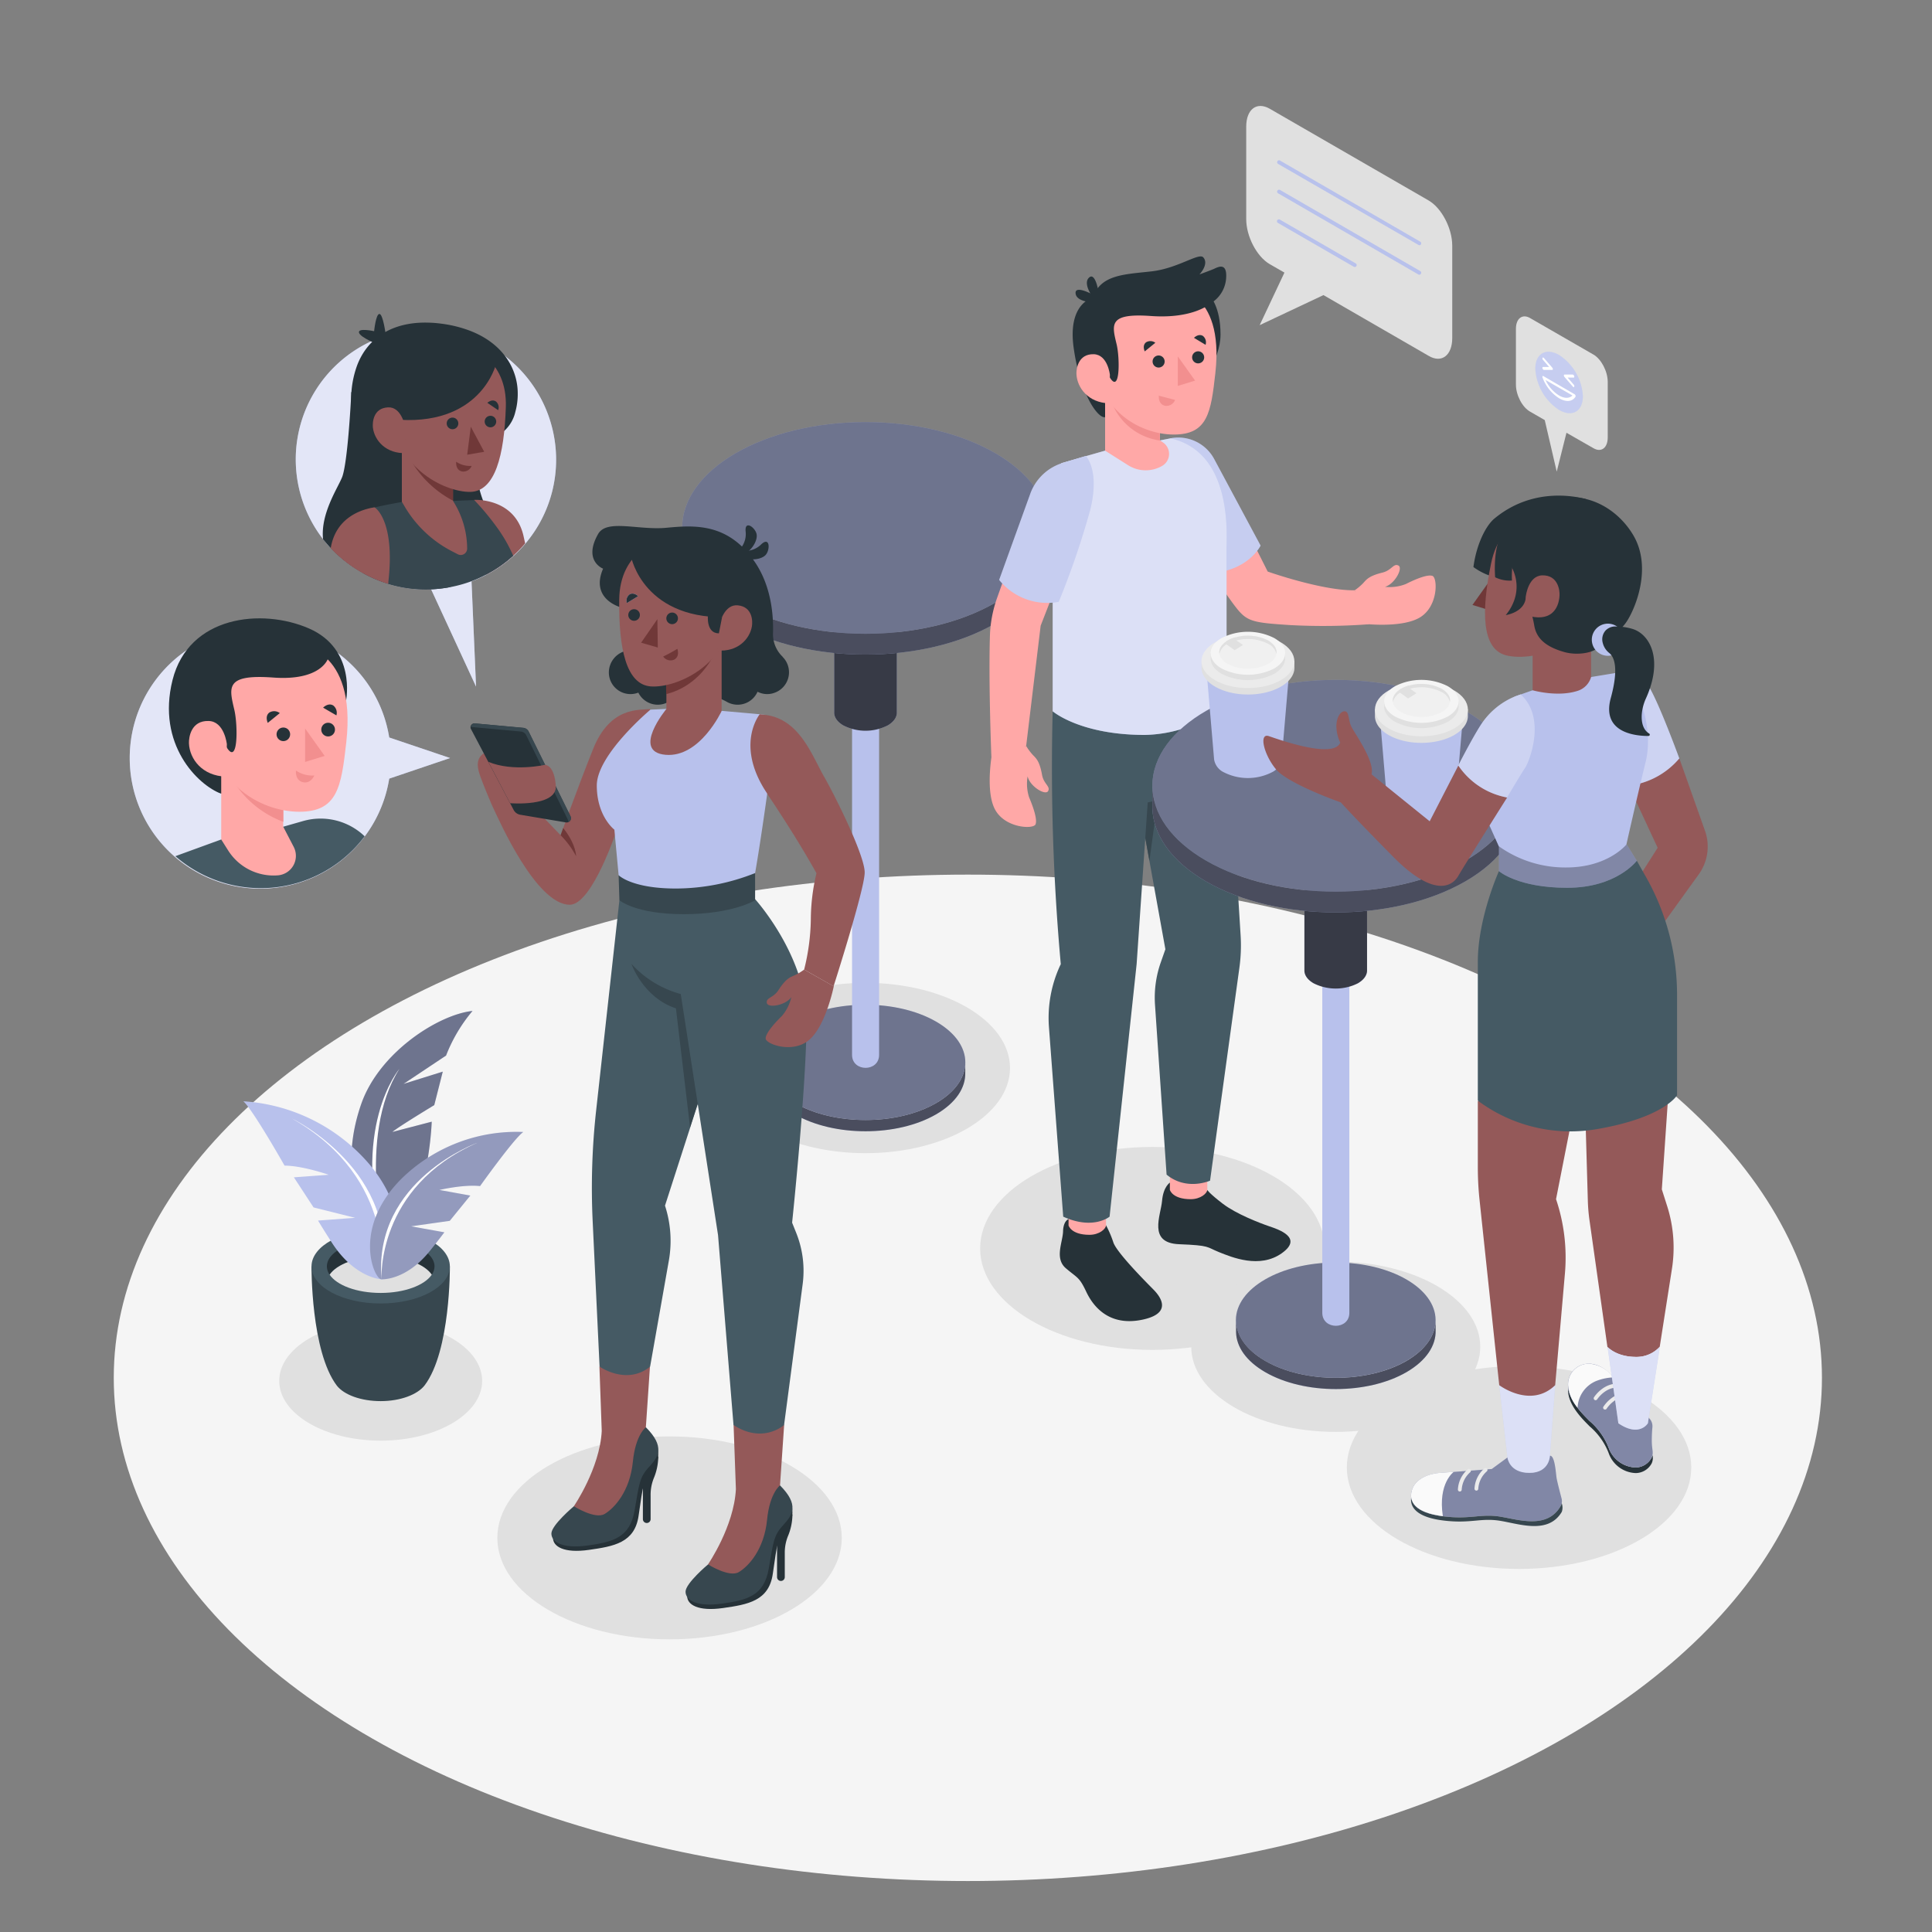 <svg xmlns="http://www.w3.org/2000/svg" viewBox="0 0 500 500"><rect x="0" y="0" width="500" height="500" fill="#808080" stroke="none"/><g id="freepik--Floor--inject-9"><ellipse cx="250.48" cy="356.58" rx="221.04" ry="130.23" style="fill:#f5f5f5"></ellipse></g><g id="freepik--Shadows--inject-9"><ellipse cx="98.52" cy="357.37" rx="26.26" ry="15.47" style="fill:#e0e0e0"></ellipse><ellipse cx="173.28" cy="398" rx="44.57" ry="26.26" style="fill:#e0e0e0"></ellipse><ellipse cx="298.23" cy="323.09" rx="44.57" ry="26.26" style="fill:#e0e0e0"></ellipse><ellipse cx="345.69" cy="348.53" rx="37.4" ry="22.04" style="fill:#e0e0e0"></ellipse><ellipse cx="393.13" cy="379.78" rx="44.57" ry="26.26" style="fill:#e0e0e0"></ellipse><ellipse cx="223.99" cy="276.4" rx="37.4" ry="22.04" style="fill:#e0e0e0"></ellipse></g><g id="freepik--table-1--inject-9"><path d="M242.26,285.49c-10.09,5.83-26.45,5.83-36.54,0s-10.09-15.27,0-21.1,26.45-5.82,36.54,0S252.35,279.67,242.26,285.49Z" style="fill:#B8C1EC"></path><path d="M242.26,285.49c-10.09,5.83-26.45,5.83-36.54,0s-10.09-15.27,0-21.1,26.45-5.82,36.54,0S252.35,279.67,242.26,285.49Z" style="opacity:0.4"></path><path d="M242.26,285.49c-10.09,5.83-26.45,5.83-36.54,0-5-2.91-7.56-6.73-7.56-10.55h0v3.13h0c.09,3.75,2.61,7.48,7.55,10.33,10.09,5.83,26.45,5.83,36.54,0,5.17-3,7.68-6.91,7.56-10.81v-2.38C249.7,278.94,247.19,282.65,242.26,285.49Z" style="fill:#B8C1EC"></path><path d="M242.26,285.49c-10.09,5.83-26.45,5.83-36.54,0-5-2.91-7.56-6.73-7.56-10.55h0v3.13h0c.09,3.75,2.61,7.48,7.55,10.33,10.09,5.83,26.45,5.83,36.54,0,5.17-3,7.68-6.91,7.56-10.81v-2.38C249.7,278.94,247.19,282.65,242.26,285.49Z" style="opacity:0.6"></path><path d="M220.51,177.87V273c0,4.48,7,4.48,7,0V177.87c0-4.48-7-4.49-7,0Z" style="fill:#B8C1EC"></path><path d="M215.89,163.27v21.16h0c0,1.2.79,2.39,2.37,3.31a12.67,12.67,0,0,0,11.47,0c1.58-.92,2.37-2.11,2.37-3.31V163.27Z" style="fill:#B8C1EC"></path><path d="M215.89,163.27v21.16h0c0,1.2.79,2.39,2.37,3.31a12.67,12.67,0,0,0,11.47,0c1.58-.92,2.37-2.11,2.37-3.31V163.27Z" style="opacity:0.7"></path><ellipse cx="223.99" cy="136.63" rx="47.45" ry="27.4" style="fill:#B8C1EC"></ellipse><ellipse cx="223.99" cy="136.63" rx="47.45" ry="27.4" style="opacity:0.4"></ellipse><path d="M257.55,156c-18.53,10.7-48.58,10.7-67.11,0-9.27-5.35-13.9-12.36-13.9-19.38h0v5.76h0c.17,6.87,4.79,13.72,13.88,19,18.53,10.7,48.58,10.7,67.11,0,9.48-5.47,14.1-12.69,13.88-19.86v-4.36C271.22,144,266.6,150.78,257.55,156Z" style="fill:#B8C1EC"></path><path d="M257.55,156c-18.53,10.7-48.58,10.7-67.11,0-9.27-5.35-13.9-12.36-13.9-19.38h0v5.76h0c.17,6.87,4.79,13.72,13.88,19,18.53,10.7,48.58,10.7,67.11,0,9.48-5.47,14.1-12.69,13.88-19.86v-4.36C271.22,144,266.6,150.78,257.55,156Z" style="opacity:0.6"></path></g><g id="freepik--Plant--inject-9"><path d="M99.77,323.7s-14.56-14.21-6.28-38c4.65-13.35,20-23.15,28.8-24.07a40.89,40.89,0,0,0-6.85,11.55l-11,7.33,10.15-3.17L112.39,286s-9.44,5.71-10.84,6.95l10.18-2.66S111,314.87,99.77,323.7Z" style="fill:#B8C1EC"></path><path d="M99.77,323.7s-14.56-14.21-6.28-38c4.65-13.35,20-23.15,28.8-24.07a40.89,40.89,0,0,0-6.85,11.55l-11,7.33,10.15-3.17L112.39,286s-9.44,5.71-10.84,6.95l10.18-2.66S111,314.87,99.77,323.7Z" style="opacity:0.4"></path><path d="M99.77,323.7s-7.54-29.75,3.61-47.1C103.38,276.6,90.31,291.91,99.77,323.7Z" style="fill:#fff"></path><path d="M116.43,327.73l-17.81-.22h-.19l-17.81.22s-.2,21.95,6.56,30.88h0c1.87,2.37,6.24,4,11.34,4s9.5-1.68,11.36-4.06C116.63,349.66,116.43,327.73,116.43,327.73Z" style="fill:#37474f"></path><ellipse cx="98.52" cy="327.73" rx="17.9" ry="9.61" style="fill:#455a64"></ellipse><path d="M98.52,325.18c6.16,0,11.38,2,13.22,4.71a3.81,3.81,0,0,0,.71-2.16c0-3.79-6.23-6.87-13.93-6.87s-13.92,3.08-13.92,6.87a3.81,3.81,0,0,0,.71,2.16C87.15,327.16,92.36,325.18,98.52,325.18Z" style="fill:#263238"></path><path d="M98.52,325.18c-6.16,0-11.37,2-13.21,4.71,1.84,2.74,7,4.72,13.21,4.72s11.38-2,13.22-4.72C109.9,327.16,104.68,325.18,98.52,325.18Z" style="fill:#e0e0e0"></path><path d="M98.74,331.08s-6.9-.27-12.82-9.43c-2.44-3.78-3.61-5.77-3.61-5.77l9.61-.71-10.77-2.69-5.09-7.79,9-.66s-6.67-2.34-11.42-2.37c0,0-8.25-14.57-10.67-16.65A46.79,46.79,0,0,1,95.51,301.2C109.07,317.24,100.76,331.49,98.74,331.08Z" style="fill:#B8C1EC"></path><path d="M98.74,331.08s4.32-26-23.22-41.63C75.52,289.45,104.1,303.18,98.74,331.08Z" style="fill:#fff"></path><path d="M98.74,331.08s6.25.41,12.46-7.3c2.56-3.18,3.8-4.86,3.8-4.86l-8.6-1.55,10-1.42,5.32-6.54-8-1.45s6.23-1.47,10.52-1c0,0,8.81-12.37,11.19-14a42.44,42.44,0,0,0-30.93,11.54C90.73,317.62,96.89,331.26,98.74,331.08Z" style="fill:#B8C1EC"></path><path d="M98.74,331.08s6.25.41,12.46-7.3c2.56-3.18,3.8-4.86,3.8-4.86l-8.6-1.55,10-1.42,5.32-6.54-8-1.45s6.23-1.47,10.52-1c0,0,8.81-12.37,11.19-14a42.44,42.44,0,0,0-30.93,11.54C90.73,317.62,96.89,331.26,98.74,331.08Z" style="opacity:0.2"></path><path d="M98.74,331.08s-1.44-23.86,24.88-35.37C123.62,295.71,96.54,305.41,98.74,331.08Z" style="fill:#fff"></path></g><g id="freepik--character-2--inject-9"><path d="M302.85,306s-1.78,1-2.11,4.79S297,321.68,305.14,322s7,.71,10.34,2.05,10.5,4.34,16.22.3-.88-6.19-3.26-7-8.49-3.15-12-5.84-4-3.55-4-3.55Z" style="fill:#263238"></path><path d="M276.59,315.47s-1.4.4-1.47,3.2-2.27,7,.73,9.56,3.45,2.2,5.27,6.07,6,9.12,14.73,7.19,3.23-7.17,2.48-7.94-9.25-9.21-10.19-12a27.82,27.82,0,0,0-1.9-4.45Z" style="fill:#263238"></path><path d="M276.54,312v5.14s.62,2.43,5.41,2.43c2.56,0,4.24-1.53,4.29-2.43v-5.65Z" style="fill:#ffa8a7"></path><path d="M302.76,302.78v5.15s.62,2.42,5.4,2.42c2.57,0,4.25-1.53,4.29-2.43v-5.65Z" style="fill:#ffa8a7"></path><path d="M317.38,182.54l3.69,59.53a42.27,42.27,0,0,1-.32,8.41l-7.59,55.08s-6.1,2.71-11.25-1.57l-3-44A27.48,27.48,0,0,1,300.43,249l1.17-3.33-10.65-59Z" style="fill:#455a64"></path><path d="M310.08,198.12s-1.8,7-10.8,11.39l-1.81,13.27-3.9-21.6Z" style="fill:#37474f"></path><path d="M313,184.94s1.27,11.28-7.44,18.57a17.59,17.59,0,0,1-8.53,4.15l-2.87,41.84-7,65.37s-4.22,3.53-12,0l-3.69-49a32.37,32.37,0,0,1,2.89-16l.17-.35a565.61,565.61,0,0,1-2.1-65.42Z" style="fill:#455a64"></path><path d="M324.92,141.65l3.16,6.27s14.16,5,22.52,4.84l3.63,8.8a159.47,159.47,0,0,1-20.17.22c-9.85-.63-11.31-.88-14.22-4.62s-7.24-10.61-7.24-10.61Z" style="fill:#ffa8a7"></path><path d="M350.6,152.76a14.29,14.29,0,0,0,2.13-1.78c.88-.94,1.4-1.9,5.07-2.8,2.37-.59,2.82-2.45,4.1-1.83s-.93,4.82-3.47,5.52a11.34,11.34,0,0,0,5.39-.72c2.15-1.09,5.53-2.58,6.89-2.11s1.56,8-3.37,10.83-15.11,1.5-15.11,1.5Z" style="fill:#ffa8a7"></path><path d="M302.88,113.44h0a10.54,10.54,0,0,1,11.36,5.37l12,22.39S323,148,312.6,148.37Z" style="fill:#B8C1EC"></path><path d="M302.88,113.44h0a10.54,10.54,0,0,1,11.36,5.37l12,22.39S323,148,312.6,148.37Z" style="fill:#fff;opacity:0.2"></path><path d="M272.9,152.73l-3.58,9.2-3.75,31.12-9,2.85s-.76-18.72-.38-31.3a32.24,32.24,0,0,1,1.86-9.87l2.52-7.09Z" style="fill:#ffa8a7"></path><path d="M286,116.63l-11.36,3.25-2.2,31.73v32.47s7.06,6.12,23.83,6.12a35.06,35.06,0,0,0,21.16-7.66V141.65c0-3.66,1.46-24.62-14.5-28.21l-2.73.54Z" style="fill:#B8C1EC"></path><path d="M286,116.63l-11.36,3.25-2.2,31.73v32.47s7.06,6.12,23.83,6.12a35.06,35.06,0,0,0,21.16-7.66V141.65c0-3.66,1.46-24.62-14.5-28.21l-2.73.54Z" style="fill:#fff;opacity:0.5"></path><path d="M281,118s3.79,3.75,1.06,14.28A214.91,214.91,0,0,1,274,155.75a16,16,0,0,1-15.42-5.67l8.07-22.34a12.93,12.93,0,0,1,8.59-8Z" style="fill:#B8C1EC"></path><path d="M281,118s3.79,3.75,1.06,14.28A214.91,214.91,0,0,1,274,155.75a16,16,0,0,1-15.42-5.67l8.07-22.34a12.93,12.93,0,0,1,8.59-8Z" style="fill:#fff;opacity:0.2"></path><path d="M265.57,193.05a14.06,14.06,0,0,0,1.64,2.23c.88.95,1.8,1.52,2.47,5.25.43,2.4,2.26,3,1.56,4.21s-4.75-1.24-5.29-3.83a11.45,11.45,0,0,0,.38,5.44c.95,2.21,2.21,5.68,1.66,7s-8.08,1-10.59-4.07-.52-15.17-.52-15.17Z" style="fill:#ffa8a7"></path><path d="M313.21,76.71s2.66,2.72,2.66,9.84S310,99.87,310,99.87V77.05Z" style="fill:#263238"></path><path d="M313.21,78.57a8.19,8.19,0,0,0,4.1-6.43c.38-4.55-2.29-2.92-3.22-2.52s-3.67,1.4-3.67,1.4,2.54-2.64,1-4.4c-1.12-1.31-6.5,2.8-13.32,3.6s-13.34.74-15.25,6.83c0,0-6.58,1.33-5,12.86s6,18.18,8.08,18.08Z" style="fill:#263238"></path><path d="M286,116.63l5.94,3.76a8.52,8.52,0,0,0,8.83.18h0a3.58,3.58,0,0,0,.2-6.07l-.77-.52V97.58H286Z" style="fill:#ffa8a7"></path><path d="M300.15,114a15.67,15.67,0,0,1-13-11.62V97.58h13Z" style="fill:#f28f8f"></path><path d="M303.46,74.31s13.51.51,11.07,22.26c-1.14,10.23-2,15.89-10.74,15.89S282.12,105.86,283,88.3,303.46,74.31,303.46,74.31Z" style="fill:#ffa8a7"></path><polygon points="304.82 92.24 304.82 99.87 309.29 98.5 304.82 92.24" style="fill:#f28f8f"></polygon><path d="M298.29,93.56A1.56,1.56,0,1,0,299.85,92,1.55,1.55,0,0,0,298.29,93.56Z" style="fill:#263238"></path><path d="M308.52,92.47a1.56,1.56,0,1,0,1.56-1.55A1.56,1.56,0,0,0,308.52,92.47Z" style="fill:#263238"></path><path d="M312,89.24l-3-1.81s1.17-1.21,2.33-.48A2.12,2.12,0,0,1,312,89.24Z" style="fill:#263238"></path><path d="M299,88.71l-2.74,2.23s-.74-1.51.34-2.35A2.13,2.13,0,0,1,299,88.71Z" style="fill:#263238"></path><path d="M304.11,103.5s-5.54-1.43-4.19-1.12c0,0-.28,2.21,1.57,2.63A2.39,2.39,0,0,0,304.11,103.5Z" style="fill:#f28f8f"></path><path d="M313.21,78.57s-4.31,4-15.36,3.21S287.75,84,289,89.19c.83,3.56.9,13-1.85,8.39h-5.47V86.65a14,14,0,0,1,14-14h11.31Z" style="fill:#263238"></path><path d="M287.24,97s-.55-5.23-4.18-5.33c-4-.11-4.53,3.73-4.48,5.09.15,3.59,3.05,7.47,8.46,7.62Z" style="fill:#ffa8a7"></path><path d="M282.88,77.05s-2.8-3.71-1-5.25,2.62,4.84,2.62,4.84Z" style="fill:#263238"></path><path d="M283.11,78.28s-4.65-.06-4.76-2.42,5.43.88,5.43.88Z" style="fill:#263238"></path></g><g id="freepik--table-2--inject-9"><ellipse cx="345.69" cy="341.66" rx="25.84" ry="14.92" style="fill:#B8C1EC"></ellipse><ellipse cx="345.69" cy="341.66" rx="25.84" ry="14.92" style="opacity:0.4"></ellipse><path d="M364,352.21c-10.09,5.83-26.45,5.83-36.54,0-5.05-2.91-7.57-6.73-7.57-10.55h0v3.13h0c.09,3.75,2.61,7.47,7.56,10.33,10.09,5.83,26.45,5.83,36.54,0,5.16-3,7.67-6.91,7.55-10.81v-2.38C371.4,345.66,368.88,349.37,364,352.21Z" style="fill:#B8C1EC"></path><path d="M364,352.21c-10.09,5.83-26.45,5.83-36.54,0-5.05-2.91-7.57-6.73-7.57-10.55h0v3.13h0c.09,3.75,2.61,7.47,7.56,10.33,10.09,5.83,26.45,5.83,36.54,0,5.16-3,7.67-6.91,7.55-10.81v-2.38C371.4,345.66,368.88,349.37,364,352.21Z" style="opacity:0.6"></path><path d="M342.21,244.59v95.17c0,4.47,7,4.48,7,0V244.59c0-4.48-7-4.49-7,0Z" style="fill:#B8C1EC"></path><path d="M337.58,230v21.16h0c0,1.2.79,2.39,2.38,3.31a12.71,12.71,0,0,0,11.46,0c1.58-.92,2.37-2.11,2.37-3.31V230Z" style="fill:#B8C1EC"></path><path d="M337.58,230v21.16h0c0,1.2.79,2.39,2.38,3.31a12.71,12.71,0,0,0,11.46,0c1.58-.92,2.37-2.11,2.37-3.31V230Z" style="opacity:0.7"></path><ellipse cx="345.69" cy="203.35" rx="47.45" ry="27.4" style="fill:#B8C1EC"></ellipse><ellipse cx="345.69" cy="203.35" rx="47.45" ry="27.4" style="opacity:0.4"></ellipse><path d="M379.24,222.73c-18.53,10.7-48.58,10.7-67.11,0-9.26-5.35-13.9-12.37-13.9-19.38h0v5.76h0c.17,6.87,4.79,13.72,13.88,19,18.53,10.7,48.58,10.7,67.11,0,9.49-5.47,14.1-12.69,13.88-19.86v-4.36C392.91,210.69,388.29,217.5,379.24,222.73Z" style="fill:#B8C1EC"></path><path d="M379.24,222.73c-18.53,10.7-48.58,10.7-67.11,0-9.26-5.35-13.9-12.37-13.9-19.38h0v5.76h0c.17,6.87,4.79,13.72,13.88,19,18.53,10.7,48.58,10.7,67.11,0,9.49-5.47,14.1-12.69,13.88-19.86v-4.36C392.91,210.69,388.29,217.5,379.24,222.73Z" style="opacity:0.6"></path><path d="M333.62,174H312.29l1.92,22.57h0a4.51,4.51,0,0,0,2.54,3.31,13.73,13.73,0,0,0,12.39,0,4.55,4.55,0,0,0,2.55-3.31h0Z" style="fill:#B8C1EC"></path><path d="M335,172.81V171h-.42a7.37,7.37,0,0,0-3.1-3.11c-4.7-2.71-12.31-2.71-17,0a7.37,7.37,0,0,0-3.1,3.11h-.42v1.8c0,1.78,1.18,3.56,3.52,4.91,4.7,2.71,12.31,2.71,17,0C333.81,176.37,335,174.59,335,172.81Z" style="fill:#e0e0e0"></path><ellipse cx="322.96" cy="171.13" rx="12.02" ry="6.94" style="fill:#ebebeb"></ellipse><path d="M332.59,170.38V169h-.34a5.79,5.79,0,0,0-2.48-2.49,15.08,15.08,0,0,0-13.63,0,5.79,5.79,0,0,0-2.48,2.49h-.34v1.44c0,1.43.94,2.85,2.82,3.94a15.08,15.08,0,0,0,13.63,0C331.66,173.24,332.6,171.81,332.59,170.38Z" style="fill:#e0e0e0"></path><path d="M329.77,173a15.08,15.08,0,0,1-13.63,0c-3.76-2.18-3.76-5.7,0-7.87a15.08,15.08,0,0,1,13.63,0C333.53,167.27,333.53,170.79,329.77,173Z" style="fill:#f5f5f5"></path><path d="M328.2,171.82a11.61,11.61,0,0,1-10.49,0c-2.8-1.62-2.9-4.2-.29-5.88l.29-.18a9.28,9.28,0,0,1,2-.83,11.78,11.78,0,0,1,8.46.83C331.1,167.43,331.1,170.15,328.2,171.82Z" style="fill:#f0f0f0"></path><path d="M317.71,166.62a11.61,11.61,0,0,1,10.49,0,4,4,0,0,1,2.14,2.6c.21-1.23-.5-2.51-2.14-3.46a11.61,11.61,0,0,0-10.49,0c-1.64,1-2.35,2.23-2.13,3.46A3.94,3.94,0,0,1,317.71,166.62Z" style="fill:#e0e0e0"></path><path d="M321.68,166.91l-2.16,1.37-2.1-1.51v-.83l.29-.18a9.28,9.28,0,0,1,2-.83v.63Z" style="fill:#e0e0e0"></path><path d="M378.52,186.53H357.2l1.91,22.57h0a4.5,4.5,0,0,0,2.54,3.3,13.69,13.69,0,0,0,12.4,0,4.5,4.5,0,0,0,2.54-3.3h0Z" style="fill:#B8C1EC"></path><path d="M379.88,185.29V183.5h-.42a7.3,7.3,0,0,0-3.1-3.1c-4.69-2.71-12.31-2.71-17,0a7.24,7.24,0,0,0-3.1,3.1h-.43v1.81c0,1.77,1.18,3.55,3.53,4.91,4.69,2.71,12.31,2.71,17,0C378.72,188.86,379.89,187.07,379.88,185.29Z" style="fill:#e0e0e0"></path><ellipse cx="367.86" cy="183.61" rx="12.02" ry="6.94" style="fill:#ebebeb"></ellipse><path d="M377.49,182.87v-1.44h-.33a5.93,5.93,0,0,0-2.49-2.49,15.06,15.06,0,0,0-13.62,0,5.93,5.93,0,0,0-2.49,2.49h-.34v1.45c0,1.42.95,2.84,2.83,3.93a15.06,15.06,0,0,0,13.62,0C376.56,185.72,377.5,184.29,377.49,182.87Z" style="fill:#e0e0e0"></path><path d="M374.67,185.45a15.06,15.06,0,0,1-13.62,0c-3.77-2.17-3.77-5.69,0-7.87a15.06,15.06,0,0,1,13.62,0C378.43,179.76,378.43,183.28,374.67,185.45Z" style="fill:#f5f5f5"></path><path d="M373.1,184.3a11.55,11.55,0,0,1-10.49,0c-2.8-1.61-2.9-4.2-.29-5.87a2.29,2.29,0,0,1,.29-.18,8.73,8.73,0,0,1,2-.83,11.67,11.67,0,0,1,8.46.83C376,179.92,376,182.63,373.1,184.3Z" style="fill:#f0f0f0"></path><path d="M362.61,179.11a11.61,11.61,0,0,1,10.49,0,4,4,0,0,1,2.14,2.6c.21-1.24-.5-2.51-2.14-3.46a11.61,11.61,0,0,0-10.49,0c-1.63.95-2.34,2.22-2.13,3.46A4,4,0,0,1,362.61,179.11Z" style="fill:#e0e0e0"></path><path d="M366.58,179.4l-2.16,1.37-2.1-1.51v-.83a2.29,2.29,0,0,1,.29-.18,8.73,8.73,0,0,1,2-.83V178Z" style="fill:#e0e0e0"></path></g><g id="freepik--character-3--inject-9"><path d="M434.63,196.32,441.25,215a12.3,12.3,0,0,1-1.62,11.29l-10.05,13.95-7.18-10.47L429,219.41l-5.87-12.63v-4.91Z" style="fill:#945959"></path><path d="M419,174s5-.5,7.6,3.5,8,18.78,8,18.78a20.27,20.27,0,0,1-12.71,7Z" style="fill:#B8C1EC"></path><path d="M419,174s5-.5,7.6,3.5,8,18.78,8,18.78a20.27,20.27,0,0,1-12.71,7Z" style="fill:#fff;opacity:0.3"></path><path d="M427.42,377.26a4.73,4.73,0,0,1-4.15,2.52,7.71,7.71,0,0,1-7-5.24,17.41,17.41,0,0,0-4.94-6.84c-1.05-1.12-5.08-4.75-5.5-8.6a6.06,6.06,0,0,0,0,.75c0,4.09,4.43,8.08,5.54,9.26A17.32,17.32,0,0,1,416.3,376a7.71,7.71,0,0,0,7,5.23,4.72,4.72,0,0,0,4.15-2.51,3.38,3.38,0,0,0,.23-2.11A3.35,3.35,0,0,1,427.42,377.26Z" style="fill:#263238"></path><path d="M426.69,366.92l.21.23a2.87,2.87,0,0,1,.74,2.18c-.08.87-.16,2.12-.16,3.47,0,2.52.57,3.08-.06,4.46a4.73,4.73,0,0,1-4.15,2.52,7.71,7.71,0,0,1-7-5.24,17.41,17.41,0,0,0-4.94-6.84c-1.11-1.18-5.54-5.17-5.54-9.25a5.37,5.37,0,0,1,5.4-5.53c2,0,4.72,1.18,6.81,4.21S426.69,366.92,426.69,366.92Z" style="fill:#B8C1EC"></path><g style="opacity:0.3"><path d="M426.69,366.92l.21.23a2.87,2.87,0,0,1,.74,2.18c-.08.87-.16,2.12-.16,3.47,0,2.52.57,3.08-.06,4.46a4.73,4.73,0,0,1-4.15,2.52,7.71,7.71,0,0,1-7-5.24,17.41,17.41,0,0,0-4.94-6.84c-1.11-1.18-5.54-5.17-5.54-9.25a5.37,5.37,0,0,1,5.4-5.53c2,0,4.72,1.18,6.81,4.21S426.69,366.92,426.69,366.92Z"></path></g><path d="M412.94,362.38a.42.42,0,0,1-.26-.08.5.5,0,0,1-.16-.68c.11-.16,2.54-3.92,6.68-3.5a.49.49,0,0,1-.1,1c-3.55-.37-5.72,3-5.74,3A.51.51,0,0,1,412.94,362.38Z" style="fill:#ebebeb"></path><path d="M415.38,364.79A.48.48,0,0,1,415,364c.1-.16,2.52-3.93,6.68-3.51a.5.5,0,0,1,.44.54.49.49,0,0,1-.54.44c-3.55-.36-5.73,3-5.75,3.05A.48.48,0,0,1,415.38,364.79Z" style="fill:#ebebeb"></path><path d="M417.52,356.47a8.43,8.43,0,0,0-6.3-3.55,5.37,5.37,0,0,0-5.4,5.53,10.18,10.18,0,0,0,2.46,5.85,7.8,7.8,0,0,1,4.74-6.87A13.62,13.62,0,0,1,417.52,356.47Z" style="fill:#fafafa"></path><path d="M431.48,312.2l-1.4-4.39,2.52-36.9L410,278.45l.93,32.26a45.75,45.75,0,0,0,.43,5.1L416,348.6c.81.8,3.09,2.57,7.43,2.57a8.14,8.14,0,0,0,6.11-2.64l3.15-20.11A35.37,35.37,0,0,0,431.48,312.2Z" style="fill:#945959"></path><path d="M423.47,351.17c-4.34,0-6.62-1.77-7.43-2.57l2.79,19.74c5.44,3.72,7.64,0,7.64,0l3.11-19.81A8.14,8.14,0,0,1,423.47,351.17Z" style="fill:#B8C1EC"></path><path d="M423.47,351.17c-4.34,0-6.62-1.77-7.43-2.57l2.79,19.74c5.44,3.72,7.64,0,7.64,0l3.11-19.81A8.14,8.14,0,0,1,423.47,351.17Z" style="fill:#fff;opacity:0.5"></path><path d="M390.15,377.18l-4.09,3s-10.38.81-13.31,1-6.61,1.52-7.41,4.69c-.7,2.76.82,5.62,8.07,6.54s9.75-.77,15,.12c5,.85,12,3.14,15.44-2.68a2.63,2.63,0,0,0,.28-2.05c-.39-1.49-1.1-4.23-1.27-5.2-.23-1.35-.43-5.86-1.71-5.86S390.15,377.18,390.15,377.18Z" style="fill:#B8C1EC"></path><path d="M390.15,377.18l-4.09,3s-10.38.81-13.31,1-6.61,1.52-7.41,4.69c-.7,2.76.82,5.62,8.07,6.54s9.75-.77,15,.12c5,.85,12,3.14,15.44-2.68a2.63,2.63,0,0,0,.28-2.05c-.39-1.49-1.1-4.23-1.27-5.2-.23-1.35-.43-5.86-1.71-5.86S390.15,377.18,390.15,377.18Z" style="opacity:0.3"></path><path d="M404.16,389a2.35,2.35,0,0,1-.31.85c-3.45,5.82-10.47,3.53-15.45,2.68-5.24-.89-7.74.8-15-.12-5.77-.74-7.9-2.69-8.19-4.85-.32,2.56,1.47,5.07,8.19,5.93,7.25.92,9.75-.77,15,.12,5,.84,12.34,3.48,15.79-2.34A3.35,3.35,0,0,0,404.16,389Z" style="fill:#37474f"></path><path d="M388,358.48l2.12,18.7s.42,4,5.69,4,5.31-4.49,5.31-4.49l1.36-18.24Z" style="fill:#B8C1EC"></path><path d="M388,358.48l2.12,18.7s.42,4,5.69,4,5.31-4.49,5.31-4.49l1.36-18.24Z" style="fill:#fff;opacity:0.5"></path><path d="M382.46,285v17.17a79.21,79.21,0,0,0,.45,8.43L388,358.48s8.14,6.16,14.48,0L405,329.59a47.28,47.28,0,0,0-2.3-19.25h0l5-25.38Z" style="fill:#945959"></path><path d="M376.23,380.92c-1.45.11-2.72.2-3.48.24-2.92.18-6.61,1.52-7.41,4.69-.7,2.76.82,5.62,8.07,6.54C372.09,383.83,376.23,380.93,376.23,380.92Z" style="fill:#fafafa"></path><path d="M377.8,386a.49.49,0,0,1-.5-.49,7.43,7.43,0,0,1,2.56-5.26.49.49,0,0,1,.69.07.5.5,0,0,1-.07.7,6.5,6.5,0,0,0-2.19,4.49A.49.49,0,0,1,377.8,386Z" style="fill:#ebebeb"></path><path d="M382.09,385.77a.49.49,0,0,1-.49-.49,7.41,7.41,0,0,1,2.55-5.25.48.48,0,0,1,.69.06.49.49,0,0,1-.06.7,6.52,6.52,0,0,0-2.2,4.49A.49.49,0,0,1,382.09,385.77Z" style="fill:#ebebeb"></path><path d="M387.93,225.44s-5.47,12.1-5.47,23.47v35.94a40.13,40.13,0,0,0,30.3,7.45c17.85-2.94,21.26-8.85,21.26-8.85v-26A61.84,61.84,0,0,0,426,227l-2.39-4.23Z" style="fill:#455a64"></path><path d="M387.93,219v6.45s4.84,4.31,17.66,4.31,18-7,18-7L421,218.56Z" style="fill:#B8C1EC"></path><path d="M387.93,219v6.45s4.84,4.31,17.66,4.31,18-7,18-7L421,218.56Z" style="opacity:0.3"></path><path d="M396.64,178.64,392,180.27l-8,17.27v12.8l3.87,8.65a29.57,29.57,0,0,0,17.49,5.51c10.81,0,15.55-5.94,15.55-5.94s2.94-13.09,5-21.46-1.51-20-7-23.06l-7.25,1.19Z" style="fill:#B8C1EC"></path><path d="M390.05,206.39s-10.93,17.31-12.63,20.27-6.57,5.5-16.94-5-13.48-14-13.48-14-13.62-4.76-16.8-8.6-4.44-9.44-1.82-8.55,16.86,6,18.47,1.66a10.26,10.26,0,0,1-1-4.16c0-2.16.94-3.93,2.15-3.93s.86,2.17,1.71,3.93,6.14,9,5.24,12.38L370,212.55l7.43-14.45Z" style="fill:#945959"></path><path d="M408.23,178.81c-5.24,1.67-11.59-.17-11.59-.17V160.92h15.13v14.31A5.27,5.27,0,0,1,408.23,178.81Z" style="fill:#945959"></path><polygon points="385.75 149.99 385.75 158 381.07 156.56 385.75 149.99" style="fill:#703838"></polygon><path d="M410.45,129.16c-3.12-.82-14-3-23.73,5.07-2.15,1.79-4.61,6.56-5.4,12.52a16.53,16.53,0,0,0,4,2.15Z" style="fill:#263238"></path><path d="M403.62,132.45c-4.77-.53-15.19,1-17.73,13.36s-2.48,22.14,3.86,23.78,21.79-1.39,25.56-17.31S408.27,133,403.62,132.45Z" style="fill:#945959"></path><path d="M390.44,135.45s-1.65,6.47.88,11.54a10.54,10.54,0,0,1,.54,8.41,12.48,12.48,0,0,1-2.18,3.79s5.22-.72,5.22-5a43.28,43.28,0,0,1,2.12,7.43c.43,3,2.25,5.58,7.9,7.15,2.75.76,6.26.41,8.07-.72,0,0,5.54-3.77,7.76-6.85s7-14,2-22.59S405.15,122.89,390.44,135.45Z" style="fill:#263238"></path><path d="M394.9,154.2s.63-5.25,4.28-5.3c4-.06,4.5,3.81,4.43,5.18-.19,3.6-2.38,7.12-8.71,5.11Z" style="fill:#945959"></path><path d="M420.28,165.56a4.16,4.16,0,1,1-4.16-4.16A4.16,4.16,0,0,1,420.28,165.56Z" style="fill:#B8C1EC"></path><path d="M416.48,169a4.76,4.76,0,0,1-1.68-2.58,3.44,3.44,0,0,1,.76-3.29,3.49,3.49,0,0,1,2.54-1,15,15,0,0,1,4.6.7c4.39,1.52,7.81,7.94,3.23,18-1.36,3-1.74,7.42.85,9a.34.34,0,0,1-.18.64c-3.83,0-12.14-1.07-9.72-9.85C419,172.85,417.74,170,416.48,169Z" style="fill:#263238"></path><path d="M390.44,135.45s-4.21,3.14-3.5,13.94a8.41,8.41,0,0,0,4.36.85s-.43-5.85,1.89-10.37Z" style="fill:#263238"></path><path d="M392,180.27a19.3,19.3,0,0,0-8.71,7.24c-2.38,3.69-5.89,10.59-5.89,10.59a19.47,19.47,0,0,0,12.63,8.29s3.63-6.16,4.67-7.68,5.61-12.86-1.15-19Z" style="fill:#B8C1EC"></path><path d="M392,180.27a19.3,19.3,0,0,0-8.71,7.24c-2.38,3.69-5.89,10.59-5.89,10.59a19.47,19.47,0,0,0,12.63,8.29s3.63-6.16,4.67-7.68,5.61-12.86-1.15-19Z" style="fill:#fff;opacity:0.3"></path></g><g id="freepik--character-1--inject-9"><path d="M170.36,376.81V377a14.91,14.91,0,0,1-1.17,5.58,11.45,11.45,0,0,0-.81,4.4v6.17a1,1,0,0,1-1,1h0a1,1,0,0,1-1-1v-9.51Z" style="fill:#263238"></path><path d="M167.2,370.51s-3.31,2.44-3.31,8.89-4.79,12.11-7.22,13.57-7.82-2-7.82-2-5.73,4.86-5.73,7.06,2.8,4,9.28,3.08,11.86-1.83,12.87-8.84c1.18-8.2,1.22-9.25,3.69-11.95S170.49,372,167.2,370.51Z" style="fill:#263238"></path><path d="M168.21,353.67l-1.06,15.7s-.86,24.36-12.55,24.36h-6.08c-.27,0,0-3.93,0-3.93s6.71-9.77,7.21-19.47l-.6-16.66Z" style="fill:#945959"></path><path d="M167.15,369.37s-2.67,1.93-3.36,8.88c-.76,7.77-4.86,12.12-7.33,13.57s-7.94-2-7.94-2-5.82,4.87-5.82,7.06,2.85,4,9.42,3.09,10.89-2.07,12.1-9,1.24-8.62,3.75-11.32S172.11,374.37,167.15,369.37Z" style="fill:#37474f"></path><path d="M160.3,233l-6,54.22a182.53,182.53,0,0,0-.91,29l1.78,37.46s7,4.93,13.08,0l4.85-27.45a29.4,29.4,0,0,0-1-14.21h0l11.07-34.33-5.34-43.59Z" style="fill:#455a64"></path><path d="M163.43,249.5s3,8.67,11.5,11.46l3.66,30.78,4.53-14.06-3.45-28.18Z" style="fill:#37474f"></path><path d="M205.08,391.86V392a14.72,14.72,0,0,1-1.17,5.58,11.45,11.45,0,0,0-.81,4.4v6.17a1,1,0,0,1-1,1h0a1,1,0,0,1-1-1v-9.51Z" style="fill:#263238"></path><path d="M201.92,385.56s-3.3,2.44-3.3,8.89-4.8,12.11-7.23,13.57-7.81-2-7.81-2-5.74,4.86-5.74,7.06,2.81,4,9.28,3.08S199,414.31,200,407.3c1.18-8.2,1.22-9.25,3.69-11.95S205.21,387.06,201.92,385.56Z" style="fill:#263238"></path><path d="M202.94,368.72l-1.07,15.7s-.86,24.36-12.55,24.36h-6.08c-.27,0,0-3.93,0-3.93s6.72-9.77,7.21-19.47l-.6-16.66Z" style="fill:#945959"></path><path d="M201.87,384.42s-2.67,1.93-3.35,8.88c-.76,7.77-4.87,12.12-7.34,13.57s-7.94-2-7.94-2-5.82,4.87-5.82,7.06,2.85,4,9.43,3.09,10.88-2.07,12.09-9,1.25-8.62,3.75-11.32S206.84,389.42,201.87,384.42Z" style="fill:#37474f"></path><path d="M195.42,232.7s13.32,14.69,13.32,31.37S205,316.43,205,316.43l1.06,2.64a26.36,26.36,0,0,1,1.67,13.26l-4.81,36.45s-5.45,5-13.09,0l-4-49.13-9.65-62.39a26.73,26.73,0,0,1-12.72-7.76V232.34Z" style="fill:#455a64"></path><path d="M160.1,226.49l.2,6.49s4.11,3.61,16.68,3.61S195.42,233,195.42,233v-7Z" style="fill:#37474f"></path><path d="M168.3,183.5c-2.7.31-10.37-.78-14.81,10.36s-8.4,22.3-8.4,22.3l-8.15-8.45S127.4,193.4,125.14,195s-1.45,4.16-.81,6,3,7.58,3.81,9.15,10.55,24,19.32,24c5.87,0,12.31-19.79,12.31-19.79Z" style="fill:#945959"></path><path d="M198.75,204.05c-.07.46-.13.92-.2,1.38-2,14.33-3.13,20.52-3.13,20.52a55.72,55.72,0,0,1-20.49,4c-11.5,0-14.83-3.45-14.83-3.45L159,214.72s-4.55-3.44-4.55-11.44,13.88-19.62,13.88-19.62l4.16-.2,14.3.51,9.83.87L198,185S200.89,188.73,198.75,204.05Z" style="fill:#B8C1EC"></path><path d="M191.6,142a5.81,5.81,0,0,0,1.36-4.54c-.23-3,2.64-.83,2.87.91s-1.54,4.33-3.19,4.9Z" style="fill:#263238"></path><path d="M192.65,142.56a5.77,5.77,0,0,0,4.4-1.73c2.25-2.05,2.29,1.56,1.06,2.83s-4.35,1.45-5.82.5Z" style="fill:#263238"></path><path d="M202.58,170a8.06,8.06,0,0,1-2.53-6c.16-4.92-.48-12.25-4.6-18.41-6.91-10.35-15.77-9.68-23-9s-15.39-2.31-17.64,1.58c-4,7,1.27,9,1.27,9-3.5,8.1,4.85,10.09,4.85,10.09l4.23,11.4a5.58,5.58,0,0,0-2.46-.34,5.76,5.76,0,0,0-5.12,6,5.6,5.6,0,0,0,7.62,4.93,5.63,5.63,0,0,0,5,3.13,5.69,5.69,0,0,0,2.7-.68,13.49,13.49,0,0,1,6.47-1.83h2.37a13.56,13.56,0,0,1,6.46,1.82,5.63,5.63,0,0,0,7.85-2.67,5.43,5.43,0,0,0,4.22.33,5.63,5.63,0,0,0,2.27-9.35Z" style="fill:#263238"></path><path d="M172.46,175.48v8s-9.15,11.06-.23,11.86S186.76,184,186.76,184V167.31Z" style="fill:#945959"></path><path d="M187.22,162.37v.54c-3.34,13.18-12,16.05-14.82,16.72l-.11-20.4,14.5-.07Z" style="fill:#703838"></path><path d="M175,138.86c-4.74.38-14.61,3.85-14.75,16.36s1.76,22,8.24,22.43,21-5.45,21.64-21.68S179.63,138.48,175,138.86Z" style="fill:#945959"></path><polygon points="170.13 160.24 170.24 167.58 165.92 166.33 170.13 160.24" style="fill:#703838"></polygon><path d="M175.45,160a1.5,1.5,0,1,1-1.51-1.47A1.5,1.5,0,0,1,175.45,160Z" style="fill:#263238"></path><path d="M165.6,159.14a1.5,1.5,0,1,1-1.52-1.48A1.49,1.49,0,0,1,165.6,159.14Z" style="fill:#263238"></path><path d="M162.24,156.07l2.9-1.78s-1.14-1.15-2.25-.43A2,2,0,0,0,162.24,156.07Z" style="fill:#B8C1EC"></path><path d="M171.63,169.91a37.13,37.13,0,0,0,3.66-2s.77,2-.86,2.82A2.31,2.31,0,0,1,171.63,169.91Z" style="fill:#703838"></path><path d="M163.32,144.06s3.19,17,26.53,15.61c0,0,5.64-17.6-8.72-22S163.32,144.06,163.32,144.06Z" style="fill:#263238"></path><path d="M162.24,156.07l2.9-1.78s-1.14-1.15-2.25-.43A2,2,0,0,0,162.24,156.07Z" style="fill:#263238"></path><path d="M186.31,161.25s1.15-4.93,4.63-4.59c3.82.37,3.87,4.1,3.66,5.4-.56,3.41-3.8,6.76-9,6.26Z" style="fill:#945959"></path><path d="M183.22,159.18s-.57,4.73,2.83,4.73l.83-4.24Z" style="fill:#263238"></path><path d="M145.09,216.16a22.49,22.49,0,0,1,4,5.42s0-3.17-3.34-7.28Z" style="fill:#703838"></path><path d="M132.91,209.57l-11-20.85a1,1,0,0,1,1-1.5l12.49,1.16a1.73,1.73,0,0,1,1.41,1l10.82,21.89a1.1,1.1,0,0,1-1.17,1.57l-11.89-2A2.37,2.37,0,0,1,132.91,209.57Z" style="fill:#263238"></path><path d="M147.67,211.24l-10.82-21.89a1.73,1.73,0,0,0-1.41-1L123,187.22a1,1,0,0,0-1.11,1,1,1,0,0,1,.42-.05l12.49,1.15a1.76,1.76,0,0,1,1.41,1L147,212.2a1.08,1.08,0,0,1,.1.55A1.1,1.1,0,0,0,147.67,211.24Z" style="fill:#37474f"></path><path d="M126.39,197.17l5.63,10.7s12.2,1,11.82-4.52-2.82-5.41-2.82-5.41S132.85,199.83,126.39,197.17Z" style="fill:#945959"></path><path d="M223.78,225.81c0,4.26-8.05,29.44-8.05,29.44l-7.62-4.32A56.3,56.3,0,0,0,209.84,238a52.29,52.29,0,0,1,1.46-12s-4.31-8-12.75-20.57l0-.06c-8-11.86-2.61-19.64-1.93-20.53L198,185c8.91,1.09,12.06,10.37,15.27,16S223.82,221.56,223.78,225.81Z" style="fill:#945959"></path><path d="M208.11,250.93a14.13,14.13,0,0,1-2.36,1.43c-1.18.54-2.25.72-4.3,3.9-1.32,2.05-3.23,1.88-3,3.29s4.86.68,6.35-1.5a11.34,11.34,0,0,1-2.43,4.87c-1.73,1.68-4.22,4.4-4.22,5.84s7.06,4.05,11.34.3,6.29-13.81,6.29-13.81Z" style="fill:#945959"></path></g><g id="freepik--speech-bubbles--inject-9"><path d="M369.71,51.87,328.62,28.15c-3.37-1.94-6.1.12-6.1,4.62V56.7c0,4.49,2.73,9.72,6.1,11.67l3.79,2.18L326,84.15l16.51-7.78,27.22,15.72c3.37,2,6.11-.12,6.11-4.62V63.55C375.82,59.05,373.08,53.82,369.71,51.87Z" style="fill:#e0e0e0"></path><path d="M367.31,63.44a.42.42,0,0,1-.24-.07l-36.3-20.95a.51.51,0,0,1-.18-.69.49.49,0,0,1,.68-.18l36.3,21a.5.5,0,0,1-.26.93Z" style="fill:#B8C1EC"></path><path d="M367.31,71.09a.5.5,0,0,1-.24-.06l-36.3-21a.49.49,0,0,1-.18-.68.5.5,0,0,1,.68-.19l36.3,21a.5.5,0,0,1-.26.93Z" style="fill:#B8C1EC"></path><path d="M350.6,69.1a.47.47,0,0,1-.25-.07L330.77,57.72a.5.5,0,1,1,.5-.86l19.58,11.3a.52.52,0,0,1,.19.69A.52.52,0,0,1,350.6,69.1Z" style="fill:#B8C1EC"></path><path d="M412.38,91.76,396,82.32c-2-1.17-3.68.07-3.68,2.79V99.54c0,2.71,1.65,5.87,3.68,7l3.78,2.18,3.1,13.34L405.4,112l7,4c2,1.17,3.68-.08,3.68-2.79V98.8C416.06,96.09,414.41,92.93,412.38,91.76Z" style="fill:#e0e0e0"></path><path d="M409.65,102.54c0,3.92-2.76,5.51-6.15,3.55a13.6,13.6,0,0,1-6.16-10.66c0-3.92,2.76-5.51,6.16-3.55A13.61,13.61,0,0,1,409.65,102.54Z" style="fill:#B8C1EC"></path><g style="opacity:0.2"><path d="M409.65,102.54c0,3.92-2.76,5.51-6.15,3.55a13.6,13.6,0,0,1-6.16-10.66c0-3.92,2.76-5.51,6.16-3.55A13.61,13.61,0,0,1,409.65,102.54Z" style="fill:#fff"></path></g><path d="M399.47,95.7a.63.63,0,0,1-.27-.34c-.07-.21,0-.39.14-.39h1.57l-1.57-1.82a.54.54,0,0,1-.14-.54c.08-.13.26-.09.4.08l2.11,2.44a.65.65,0,0,1,.17.4c0,.13-.07.21-.17.21H399.6A.22.22,0,0,1,399.47,95.7Z" style="fill:#fff"></path><path d="M407.17,100.15A.42.42,0,0,1,407,100l-2.11-2.44a.66.66,0,0,1-.16-.4c0-.13.06-.22.16-.22H407c.15,0,.33.18.4.39s0,.39-.13.39h-1.58l1.58,1.82a.51.51,0,0,1,.13.54C407.39,100.21,407.28,100.22,407.17,100.15Z" style="fill:#fff"></path><path d="M403.5,103.07a10.66,10.66,0,0,1-4.29-5.36.42.42,0,0,1,0-.35c.05-.07.15-.08.26,0l8,4.65a.6.6,0,0,1,.26.32.42.42,0,0,1,0,.35C406.9,104,405.29,104.11,403.5,103.07ZM400,98.35a9.08,9.08,0,0,0,3.48,4c1.4.81,2.66.79,3.47,0Z" style="fill:#fff"></path><path d="M116.48,196.18l-15.75-5.32a33.79,33.79,0,1,0,0,10.65Z" style="fill:#B8C1EC"></path><path d="M116.48,196.18l-15.75-5.32a33.79,33.79,0,1,0,0,10.65Z" style="fill:#fff;opacity:0.6"></path><path d="M94.38,216.44a33.66,33.66,0,0,1-49,5.14l11.89-4.33,16.08-3.31,5.15-1.47A16.48,16.48,0,0,1,94.38,216.44Z" style="fill:#455a64"></path><path d="M89.58,181.18S92.2,168,80,162.66,48.82,159.32,44.65,176s6.56,27.17,12.6,29.42Z" style="fill:#263238"></path><path d="M57.25,217.26l1.81,2.86A13.9,13.9,0,0,0,72,226.53h0A5.06,5.06,0,0,0,76,219.15l-2.71-5.21V193.22H57.25Z" style="fill:#ffa8a7"></path><path d="M73.33,212.69a25.9,25.9,0,0,1-14.77-14.06v-5.41H73.33Z" style="fill:#f28f8f"></path><path d="M77.08,166.86s15.3.58,12.54,25.22c-1.3,11.59-2.25,18-12.17,18s-24.55-7.48-23.6-27.37S77.08,166.86,77.08,166.86Z" style="fill:#ffa8a7"></path><polygon points="78.96 188.54 78.96 197.19 84.03 195.63 78.96 188.54" style="fill:#f28f8f"></polygon><circle cx="73.33" cy="190.04" r="1.76" style="fill:#263238"></circle><path d="M83.15,188.81a1.77,1.77,0,1,0,1.77-1.76A1.76,1.76,0,0,0,83.15,188.81Z" style="fill:#263238"></path><path d="M87.06,185.14l-3.44-2s1.32-1.38,2.64-.55A2.4,2.4,0,0,1,87.06,185.14Z" style="fill:#263238"></path><path d="M72.41,184.55l-3.11,2.53s-.83-1.72.4-2.67A2.4,2.4,0,0,1,72.41,184.55Z" style="fill:#263238"></path><path d="M81.34,200.69a7.48,7.48,0,0,1-4.74-1.27s-.32,2.5,1.77,3S81.34,200.69,81.34,200.69Z" style="fill:#f28f8f"></path><path d="M84.92,170.35s-1.67,5.91-14.2,5-11.43,2.53-10.07,8.38c.94,4,1,14.77-2.09,9.51h-6.2V180.84A15.83,15.83,0,0,1,68.19,165h6.19a13.09,13.09,0,0,1,10.54,5.34Z" style="fill:#263238"></path><path d="M58.71,192.59s-.63-5.93-4.74-6c-4.52-.13-5.13,4.22-5.07,5.77.16,4.07,3.45,8.46,9.58,8.63Z" style="fill:#ffa8a7"></path><path d="M143.25,112.28a33.82,33.82,0,0,0-20.53-24.69,28.68,28.68,0,0,0-3-1,33.46,33.46,0,0,0-16.08-.72,34.25,34.25,0,0,0-4.07,1.07c-1,.33-1.93.69-2.84,1.09,0,0,0,0,0,0-.26.11-.51.22-.75.34a33.68,33.68,0,0,0-12.32,51.23c.63.8,1.27,1.56,2,2.3a33.92,33.92,0,0,0,8.33,6.47c.55.3,1.11.59,1.68.86a32.84,32.84,0,0,0,4.91,1.91,33.69,33.69,0,0,0,11,1.39l11.62,25.16-1.17-27.24a33.33,33.33,0,0,0,3.81-1.68,32.64,32.64,0,0,0,7.07-4.92,31.1,31.1,0,0,0,3.09-3.2A33.62,33.62,0,0,0,143.25,112.28Z" style="fill:#B8C1EC"></path><path d="M143.25,112.28a33.82,33.82,0,0,0-20.53-24.69,28.68,28.68,0,0,0-3-1,33.46,33.46,0,0,0-16.08-.72,34.25,34.25,0,0,0-4.07,1.07c-1,.33-1.93.69-2.84,1.09,0,0,0,0,0,0-.26.11-.51.22-.75.34a33.68,33.68,0,0,0-12.32,51.23c.63.8,1.27,1.56,2,2.3a33.92,33.92,0,0,0,8.33,6.47c.55.3,1.11.59,1.68.86a32.84,32.84,0,0,0,4.91,1.91,33.69,33.69,0,0,0,11,1.39l11.62,25.16-1.17-27.24a33.33,33.33,0,0,0,3.81-1.68,32.64,32.64,0,0,0,7.07-4.92,31.1,31.1,0,0,0,3.09-3.2A33.62,33.62,0,0,0,143.25,112.28Z" style="fill:#fff;opacity:0.6"></path><path d="M129.16,140.4c0,2-1.38,4.25-3.73,6.35a27.7,27.7,0,0,1-9.35,5.27,33.42,33.42,0,0,1-15.55-.9,32.84,32.84,0,0,1-4.91-1.91c-.57-.27-1.13-.56-1.68-.86a33.92,33.92,0,0,1-8.33-6.47c-.69-.74-1.33-1.5-2-2.3-.73-6.77,4-13.54,5-16.28,1.33-3.91,2.13-18.15,2.29-21.22,0,0,0-.1,0-.15,0-.28,0-.43,0-.43a56,56,0,0,1,9.67-1.13c.3,0,.61,0,.94,0,6-.08,13.22.91,17.41,5.31a12,12,0,0,1,2.85,4.86,15.56,15.56,0,0,1,.68,3.94c.06,1,.12,2,.2,2.92,0,.59.1,1.16.17,1.71,0,.17,0,.34,0,.49a47.88,47.88,0,0,0,1.3,7.14,29,29,0,0,0,.89,2.79c1.14,3,2.38,4.68,3.18,6.54A10.13,10.13,0,0,1,129.16,140.4Z" style="fill:#263238"></path><path d="M135.91,140.63a31.1,31.1,0,0,1-3.09,3.2,32.64,32.64,0,0,1-7.07,4.92l-.32-2-2.73-17.38a12.3,12.3,0,0,1,2.41.14c3.28.46,8.9,2.29,10.42,9.4Z" style="fill:#945959"></path><path d="M132.82,143.83a32.64,32.64,0,0,1-7.07,4.92,33.05,33.05,0,0,1-8.94,3.14,6.6,6.6,0,0,1-.73.13,33.42,33.42,0,0,1-15.55-.9,32.84,32.84,0,0,1-4.91-1.91c-.57-.27-1.13-.56-1.68-.86-.35-11.62,1.73-16.73,1.73-16.73l1.12-.3a.8.8,0,0,1,.21,0c2.85-.69,7-1.4,7-1.4l13.26-.29,5.48-.21a66.18,66.18,0,0,1,5.59,6.68A38.76,38.76,0,0,1,132.82,143.83Z" style="fill:#37474f"></path><path d="M99.82,86.56s-.69-5.28-1.62-5.31-1.38,4.46-1.38,4.46-4.21-.92-3.92.36S98,89.23,98,89.23Z" style="fill:#263238"></path><path d="M90.89,103.52C91,118.21,104,120.89,104,120.89l26.14-9.07a9.48,9.48,0,0,0,3.23-5.23,17.15,17.15,0,0,0,.62-4.79v0c0-6.18-3.74-13.3-13.38-16.57a32.87,32.87,0,0,0-6.51-1.48,30.09,30.09,0,0,0-3.2-.25c-7.82-.23-13.64,2.67-16.93,7.92a17.72,17.72,0,0,0-1.77,3.78A25.31,25.31,0,0,0,90.89,103.52Z" style="fill:#263238"></path><path d="M104,129.87l.6,1a30.34,30.34,0,0,0,12.25,11.73l1.66.86A1.66,1.66,0,0,0,120.9,142h0a23,23,0,0,0-3.09-11.42l-.59-1v-19H104Z" style="fill:#945959"></path><path d="M104,113.42v.48a27.19,27.19,0,0,0,13.26,15.68v-19H104.33Z" style="fill:#703838"></path><path d="M117,88.47c4.69.6,14.33,4.5,13.91,16.92s-2.76,21.81-9.22,21.91-20.57-6.37-20.5-22.52S112.45,87.88,117,88.47Z" style="fill:#945959"></path><polygon points="121.84 110.44 120.91 117.68 125.31 116.92 121.84 110.44" style="fill:#703838"></polygon><path d="M115.61,109.49a1.49,1.49,0,1,0,3,.18,1.49,1.49,0,0,0-3-.18Z" style="fill:#263238"></path><path d="M125.44,109a1.49,1.49,0,1,0,1.57-1.39A1.49,1.49,0,0,0,125.44,109Z" style="fill:#263238"></path><path d="M128.92,106.15l-2.8-1.9s1.18-1.09,2.25-.33A2,2,0,0,1,128.92,106.15Z" style="fill:#263238"></path><path d="M122.06,120.57a6.34,6.34,0,0,1-4-1.07s-.27,2.11,1.5,2.51A2.29,2.29,0,0,0,122.06,120.57Z" style="fill:#703838"></path><path d="M128.39,94.17s-3.94,16.73-27.06,14.3c0,0-4.8-17.74,9.66-21.45S128.39,94.17,128.39,94.17Z" style="fill:#263238"></path><path d="M104.78,110.2s-.93-5-4.4-4.77c-3.81.2-4,3.9-3.88,5.2.41,3.41,3.47,6.89,8.64,6.62Z" style="fill:#945959"></path><path d="M100.51,150.57l0,.55a32.84,32.84,0,0,1-4.91-1.91c-.57-.27-1.13-.56-1.68-.86a33.92,33.92,0,0,1-8.33-6.47c1.17-7.17,6.72-9.82,11.18-10.56a.8.8,0,0,1,.21,0S102.32,134.53,100.51,150.57Z" style="fill:#945959"></path></g></svg>